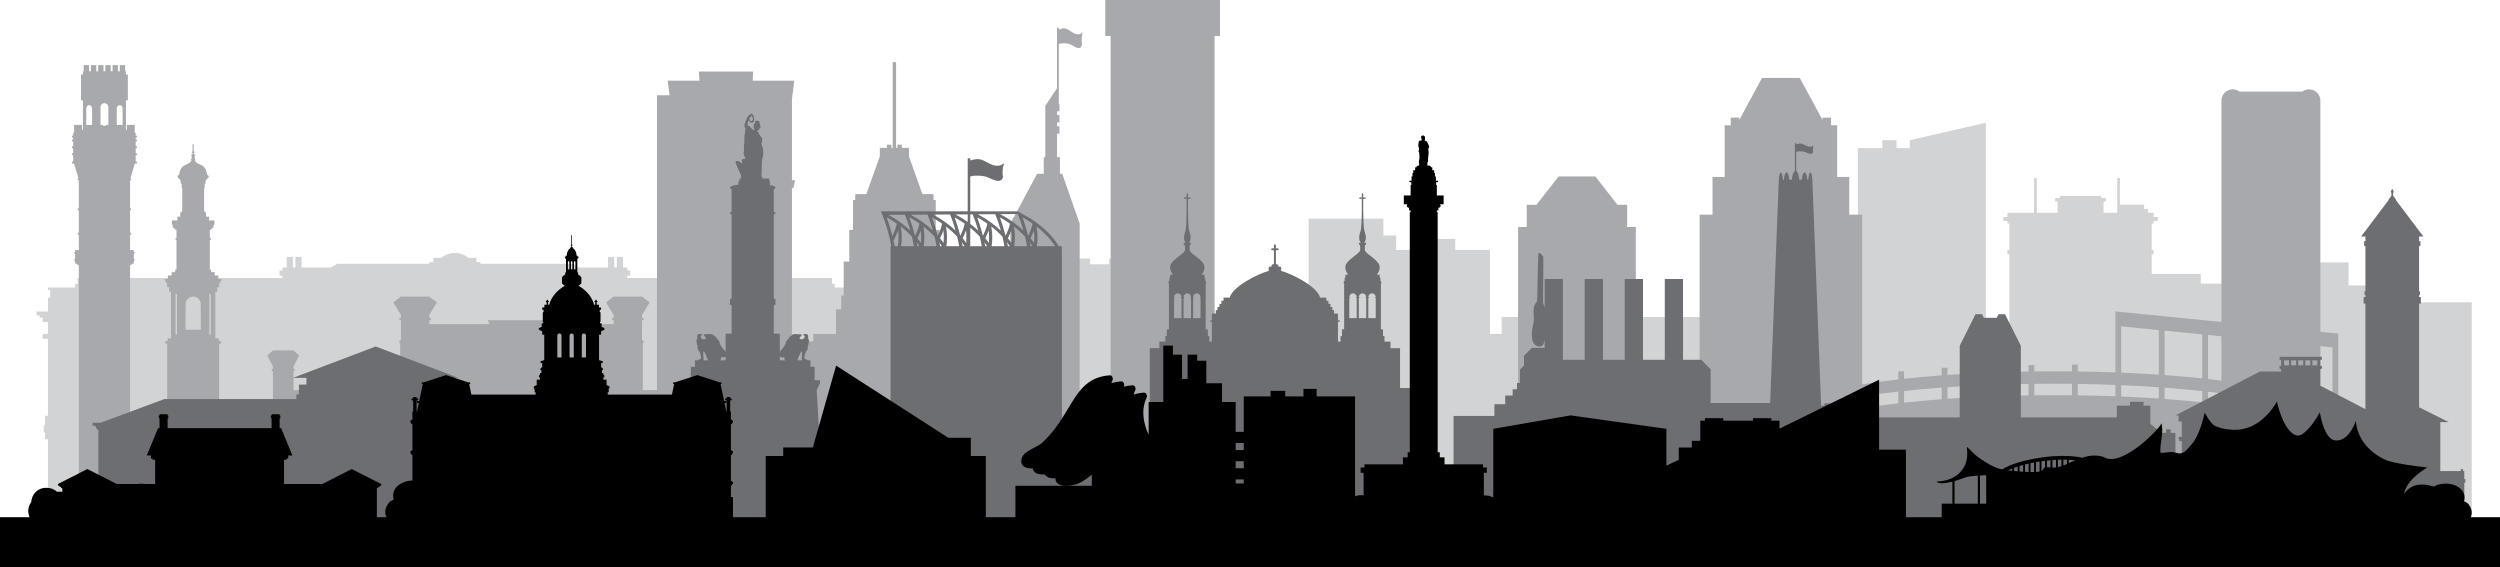 <?xml version="1.0" encoding="UTF-8"?><svg xmlns="http://www.w3.org/2000/svg" viewBox="0 0 1417.322 321.551"><defs><style>.uuid-a45518d8-74a2-4df3-99c8-2ace664ea84e{fill:#a7a9ac;}.uuid-a45518d8-74a2-4df3-99c8-2ace664ea84e,.uuid-f2a1db09-ddaf-4c43-991b-c3c4685b8f11,.uuid-c7277ed2-79fd-487a-a0c4-31bc45676bbc,.uuid-a448eb06-7737-43d1-9b29-93ab0bbc9158{stroke-width:0px;}.uuid-f2a1db09-ddaf-4c43-991b-c3c4685b8f11{fill:#6d6e71;}.uuid-c7277ed2-79fd-487a-a0c4-31bc45676bbc{fill:#000;}.uuid-a448eb06-7737-43d1-9b29-93ab0bbc9158{fill:#d1d3d4;}</style></defs><g id="uuid-800574e6-b3a1-4fc9-83a1-7aa17a1153c7"><path class="uuid-a448eb06-7737-43d1-9b29-93ab0bbc9158" d="M608.12,294.383v-147.774h9.909v3.206h10.785v-3.206h18.945v19.821h-.229l11.013,4.955v18.013l13.407,6.033v98.953h-63.831ZM1082.704,79.476v4.523h-7.5v-4.523h-8.062v4.523h-13.875v210.384h72.562V69.578l-43.125,9.898ZM1358.13,171.398v-9.545h-26.664v-13.089h-26.666v4.362h-31.744v7.636h-25.398v-5.454h-27.803v-11.106h1.119v-2.386h-1.119v-15.063h1.119v-1.492h2.311v-2.235h-2.311v-2.388h-3.178v-2.236h-2.236v-2.385h-13.721v-15.063h-1.535v19.685h-7.742v-6.412h1.344v-1.939h-2.76v-1.193h-23.264v1.193h-2.76v1.939h1.342v6.412h-11.752v-19.685h-1.535v19.685h-15.123v2.388h-2.311v2.235h2.311v1.492h1.119v15.063h-1.119v2.386h1.119v150.181h262.135v-122.985h-43.178ZM982.815,189.335v-9.618h-56.043v-5.766h-29.643v-3.067h-18.861v3.067h-10.783v5.766h-16.168v9.618h-6.609v-47.646h-19.701v-6.239h-20.359v6.239h-13.135v-8.208h-7.224v-9.525h-42.361v70.766h-2.299v45.152h-14.666v2.627h-3.283v7.553h3.283v3.529h-3.283v7.551h3.283v3.533h-3.283v7.553h3.283v3.529h-3.283v7.551h3.283v3.531h-3.283v7.553h276.234v-105.048h-15.098ZM488.543,176.605v-7.822h-1.24v-4.379h1.24v-1.406h-15.42v-2.112h-1.445v-3.284h-116.062v-1.329h1.652v-2.893h-1.652v-1.72h-2.44v-6.023h-3.51v6.023h-1.446v-6.023h-3.512v6.023h-16.558l-3.719-2.112h-52.007v-.86h-2.341v-2.502h-4.559c-1.9-1.684-4.629-2.739-7.66-2.739s-5.76,1.055-7.66,2.739h-4.56v2.502h-2.34v.86h-52.008l-3.718,2.112h-16.561v-6.023h-3.511v6.023h-1.446v-6.023h-3.51v6.023h-2.438v1.72h-1.652v2.893h1.652v1.329H44.052v3.284h-1.446v2.112h-15.419v1.406h1.239v4.379h-1.239v7.822h-6.471v2.188h1.79v1.251h1.652v2.501h3.029v6.728h-3.029v2.815h3.029v43.636h-1.652v5.318h-.689v4.064h.689v3.909h1.652v27.773h-3.1v17.595h467.556v-17.595h-3.099v-27.773h1.652v-3.909h.688v-4.064h-.688v-5.318h-1.652v-43.636h3.027v-2.815h-3.027v-6.728h3.027v-2.501h1.654v-1.251h1.789v-2.188h-6.47Z"/></g><g id="uuid-64ebb2b1-c95f-469f-826b-b984963f1b07"><path class="uuid-a45518d8-74a2-4df3-99c8-2ace664ea84e" d="M927.395,128.688v165.695h-66.75v-165.695h4.91v-12.565h5.496l12.564-16.098h20.811l12.564,16.098h5.496v12.565h4.908ZM1363.188,260.887v14.068h-1.676v19.428h-401.951v-37.518h2.678v-6.697h-1.717l2.889-8.291h.15v-120.17h7.318v-21.415h6.877v-29.276h3.447v-4.336h4.83v1.351l12.887-23.851h21.449l12.881,23.843v-1.343h4.832v4.336h3.449v29.276h6.877v21.415h7.32v96.203c6.356-1.025,13.191-1.963,20.475-2.798v-4.607h3.268v4.244c6.779-.738,13.918-1.387,21.348-1.947v-4.307h3.266v4.068c6.887-.484,14.014-.893,21.35-1.213v-3.86h3.266v3.726c6.951-.277,14.078-.474,21.35-.59v-3.638h3.266v3.59c3.877-.048,7.793-.073,11.744-.073,3.227,0,6.432.018,9.615.051v-3.848h3.264v3.887c7.268.098,14.393.28,21.35.541v-34.575l60.107,5.976V57.049c0-3.541,2.871-6.41,6.412-6.41,1.435,0,2.764.48,3.834,1.282h35.598c1.07-.802,2.397-1.282,3.836-1.282,3.537,0,6.408,2.87,6.408,6.41v131.064l10.146,1.009v45.637h15.113v8.709h3.688v13.398h17.082v4.021h1.676ZM1076.204,221.997c-7.267.815-14.107,1.732-20.475,2.735v6.714c6.356-1.024,13.191-1.963,20.475-2.797v-6.652ZM1100.819,219.735c-7.426.545-14.56,1.18-21.348,1.904v6.644c6.779-.736,13.918-1.389,21.348-1.949v-6.599ZM1125.435,218.329c-7.332.309-14.459.701-21.35,1.176v6.594c6.887-.484,14.014-.892,21.35-1.213v-6.557ZM1150.05,217.639c-7.268.105-14.395.293-21.35.558v6.553c6.951-.275,14.078-.475,21.35-.59v-6.521ZM1174.675,217.602c-3.623-.043-7.273-.06-10.955-.06-3.498,0-6.965.018-10.404.057v6.516c3.877-.047,7.793-.074,11.744-.074,3.227,0,6.432.02,9.615.051v-6.488ZM1199.288,218.217c-6.953-.268-14.08-.461-21.35-.57v6.482c7.268.098,14.393.281,21.35.539v-6.451ZM1251.788,214.875c2.596.287,5.119.592,7.607.904v-25.12l-7.607-.757v24.973ZM1223.905,219.543c-6.889-.478-14.018-.879-21.35-1.191v6.445c7.326.303,14.459.688,21.35,1.154v-6.408ZM1223.905,187.129l-21.35-2.122v26.255c7.326.301,14.459.688,21.35,1.154v-25.288ZM1248.524,221.698c-6.787-.727-13.924-1.371-21.354-1.92v6.402c7.426.537,14.557,1.164,21.354,1.877v-6.359ZM1248.524,189.578l-21.354-2.123v25.19c7.426.533,14.557,1.166,21.354,1.877v-24.944ZM1259.396,229.314v-6.331c-2.487-.319-5.01-.63-7.607-.924v6.35c2.596.288,5.119.593,7.607.905ZM1322.364,196.92l-6.881-.684v32.527c3.136,1.56,5.465,3.184,6.881,4.859v-36.701ZM76.93,77.992v1.083h.705v1.084h-.705v2.819h.705v1.084h-.705v2.818h.705v1.084h-.705v3.687h.705v1.084h-1.21l-2.52,8.456h.405v1.084h-.578v15.828h.578v1.085h-.578v12.793h.578v1.084h-.578v8.709h2.114v1.048h.379v1.084h-.379v2.818h.379v1.085h-.379v1.554h-.347l-1.767,1.105v143.916h-29.055v-143.916l-1.767-1.105h-.347v-1.554h-.379v-1.085h.379v-2.818h-.379v-1.084h.379v-1.048h2.114v-8.709h-.578v-1.084h.578v-12.793h-.578v-1.085h.578v-15.828h-.578v-1.084h.405l-2.521-8.456h-1.208v-1.084h.704v-3.687h-.704v-1.084h.704v-2.818h-.704v-1.084h.704v-2.819h-.704v-1.084h.704v-1.083h-.704v-1.085h.704v-1.626h.541v-4.463h4.445v2.657h.543v-16.588h-1.084v-14.636h1.084v-1.842h.442v-3.47h3.041v3.47h1.053v-3.47h3.041v3.47h1.053v-3.47h3.04v3.47h1.053v-3.47h3.04v3.47h1.053v-3.47h3.042v3.47h1.052v-3.47h3.041v3.47h.442v1.842h1.085v14.636h-1.085v16.588h.541v-2.657h4.445v4.463h.542v1.626h.705v1.085h-.705ZM66.195,70.817h3.308v-9.344h-.005c-.062-1.066-.775-1.909-1.649-1.909s-1.587.842-1.648,1.909h-.006v9.344ZM56.971,70.817h1.462v.532h1.54v-.532h1.463v-10.085c0-.003.001-.005.001-.007,0-.003-.001-.004-.001-.007v-.154h-.008c-.083-1.165-1.045-2.083-2.225-2.083-1.179,0-2.142.919-2.224,2.083h-.009v10.253ZM48.904,70.817h3.309v-9.191c0-.002.001-.003.001-.007,0-.002-.001-.003-.001-.006v-.141h-.004c-.062-1.066-.775-1.909-1.649-1.909-.874,0-1.587.842-1.648,1.909h-.006v9.344ZM122.092,165.462v26.345h1.871v1.518h1.301v1.518h-1.03v99.541h-29.434v-99.541h-1.03v-1.518h1.3v-1.518h1.87v-26.345h-1.029v-2.62h-1.138v-2.53h-.795v-1.193h-.542v-.975h1.788v-1.988h2.096v-1.878h1.987v-1.409h.759v-16.768h-.542v-1.228h.542v-4.627h-.686v-.505h-.596v-.686h-.85v-1.699h-.488v-2.385h3.089v-2.132h1.676v-2.457h.71v-.578h.379v-13.262h-.307v-2.481h-.531v-1.844h-.474v-.663h-.088c-.324,0-.586-.251-.611-.568-.348-.137-.594-.473-.594-.869,0-.485.37-.878.842-.926.001-.024-.005-.045,0-.07.358-1.792.692-3.556,2.188-4.785,1.492-1.228,4.423-1.554,4.853-3.625-.159-.069-.272-.229-.272-.414,0-.249.202-.452.452-.452h.309c-.239,0-.433-.194-.433-.433,0-.166.096-.305.232-.377-.24-.192-.397-.484-.397-.816,0-.465.304-.854.723-.992v-.459c-.251-.009-.452-.212-.452-.465,0-.253.201-.456.452-.467v-3.833c0-.179.145-.325.325-.325.179,0,.325.145.325.325v3.833c.251.011.452.214.452.467,0,.253-.201.456-.452.465v.459c.418.138.723.527.723.992,0,.332-.158.624-.398.816.136.072.232.211.232.377,0,.239-.193.433-.433.433h.31c.249,0,.452.203.452.452,0,.185-.113.344-.273.414.431,2.072,3.362,2.398,4.854,3.625,1.496,1.229,1.831,2.993,2.188,4.785.005.025-.002.046,0,.07.472.048.842.441.842.926,0,.396-.247.732-.594.869-.025.317-.288.568-.612.568h-.088v.663h-.474v1.844h-.531v2.481h-.308v13.262h.379v.578h.71v2.457h1.676v2.132h3.09v2.385h-.488v1.699h-.849v.686h-.597v.505h-.686v4.627h.542v1.228h-.542v16.768h.759v1.409h1.987v1.878h2.096v1.988h1.789v.975h-.542v1.193h-.795v2.53h-1.138v2.62h-1.031ZM100.347,166.655h-.804v23.092h.804v-23.092ZM113.791,172.238c-.086-2.29-1.964-4.12-4.274-4.12s-4.188,1.83-4.274,4.12l-.089,14.689h8.727l-.089-14.689ZM119.49,166.655h-.803v23.092h.803v-23.092ZM691.634,0h-65.016v20.356h3.037v274.027h58.943V20.356h3.036V0ZM537.176,175.367v-7.822h-1.373v-19.237h-3.171v-17.968h-2.114v-16.912h-1.269v-3.383h-6.301l-7.651-21.421v-4.791h-4.017v-1.832h-2.536v1.832h-.716v-48.623h-1.951v48.623h-.716v-1.832h-2.538v1.832h-4.017v4.791l-7.65,21.421h-6.301v3.383h-1.269v16.912h-2.114v17.968h-3.171v19.237h-1.374v7.822h-2.96v13.952h-12.864v4.228h-8.033v9.513h-4.094v-96.383h.788l1.013-4.513h-1.801v-45.892l1.352-10.533h-23.617l.289-5.171h-30.766l.289,5.171h-17.99l1.062,8.276h-7.137v167.123h-8.052v-26.621h.432v-1.548h-.864v-11.454h.864v-1.362h-.864v-1.609l4.321-7.059-4.321-3.343h-16.06l-4.322,3.343,4.322,7.059v1.609h-.865v1.362h.865v2.229h-34.253l1.205-2.229h-38.446l1.205,2.229h-34.252v-2.229h.864v-1.362h-.864v-1.609l4.321-7.059-4.321-3.343h-16.061l-4.321,3.343,4.321,7.059v1.609h-.864v1.362h.864v11.454h-.864v1.548h.432v26.621h-60.472v-10.803h.63v-1.188h-.63v-1.403l3.151-6.163-3.151-2.918h-11.709l-3.151,2.918,3.151,6.163v1.403h-.63v1.188h.63v23.059h-1.08v1.857h1.08v3.716h-1.08v1.856h1.08v33.679h-1.761v19.882h387.074v-71.028h.122v-47.988h-2.96ZM613.727,18.897c.126-.368-.281-.688-.427-.362-.001,0-.002.002-.004.004-.651.979-1.817.958-2.739.871-1.235-.122-2.303-.847-3.376-1.583-1.127-.775-2.198-1.569-3.492-1.741-1.144-.154-2.318.28-3.431.656v-1.093h-1.024v34.425l-6.623,9.915v29.117h-.872v9.424h-3.76l-15.153,28.205v167.648h39.274V126.736l-9.889-28.205h-1.291v-9.424h-1.636v-13.366h1.355v-4.163h-1.355v-2.175h1.355v-4.164h-1.355v-2.176h1.355v-4.163h-.381V24.976c1.502-.619,3.295-.44,4.84-.28,1.456.154,2.734,1.013,4.044,1.754,1.495.844,3.752,1.607,4.269-1.102.003-.014.003-.03.006-.044.074-.093.111-.236.054-.389-.318-.835-.205-1.771-.194-2.664.017-1.155.083-2.281.45-3.355Z"/></g><g id="uuid-ef85d7a5-6414-43e9-b463-1e273d1ef9c8"><polygon class="uuid-f2a1db09-ddaf-4c43-991b-c3c4685b8f11" points="259.862 214.231 212.968 196.435 166.075 214.231 173.729 214.231 173.729 218.034 169.47 218.034 169.47 223.661 168.004 223.661 168.004 226.247 93.181 226.247 57.015 239.668 52.459 239.668 52.459 241.379 53.869 241.379 55.196 243.661 55.767 243.661 55.767 294.383 168.004 294.383 187.629 294.383 257.933 294.383 257.933 223.661 256.467 223.661 256.467 218.034 252.208 218.034 252.208 214.231 259.862 214.231"/><path class="uuid-f2a1db09-ddaf-4c43-991b-c3c4685b8f11" d="M809.224,219.954h-15.496v-22.533h-5.418v-3.776h-3.4v-3.105h-.838v-3.843h-1.211v-25.818h.201v-1.528h-.467v-1.872h-.408v-1.724h-1.576c1.367-1.886,2.283-4.454.863-6.458-.441-.624-.971-1.194-1.535-1.733-.182-.2-.371-.394-.572-.568-.176-.155-.369-.304-.57-.449-.406-.342-.818-.677-1.215-1.006-1.355-1.116-3.049-2.001-3.83-3.652v-2.261s.172-.382.172-.672c0-.051-.006-.1-.018-.147h.018c.344,0,.623-.279.623-.625,0-.343-.279-.624-.623-.624h-.705c.514-.29,1.135-1.032,1.113-3.088-.018-1.64-.83-3.143-1.051-4.769-.547-4.039-.445-17.008-.445-17.008h1.111c.246,0,.445-.176.445-.395,0-.217-.199-.394-.445-.394h-1.111v-2.021c0-.19-.176-.343-.391-.343s-.391.154-.391.343v2.021h-1.109c-.246,0-.445.177-.445.394,0,.219.199.395.445.395h1.109s.104,12.97-.445,17.008c-.219,1.627-1.031,3.129-1.049,4.769-.023,2.057.598,2.799,1.109,3.088h-.703c-.344,0-.623.28-.623.624,0,.346.279.625.623.625h.016c-.01.048-.016.097-.016.147,0,.29.174.672.174.672v2.259c-.781,1.651-2.477,2.538-3.83,3.654-1.371,1.128-2.863,2.299-3.894,3.756-1.42,2.004-.504,4.572.863,6.458h-1.576v1.724h-.406v1.872h-.471v1.528h.205v25.818h-1.213v3.843h-.838v3.105h-1.463v-11.202h.987v-.788h-.987v-3.877h-2.199v-1.971h-.986v-1.773h-1.084v-1.774h-1.115v-1.773h-1.217v-1.773h-3.512c-1.465-5.954-15.068-13.248-22.473-15.241h.398v-1.675c0-.346-.281-.625-.625-.625h-.984c.041-.107.062-.223.062-.345,0-.536-.432-.97-.967-.97h-.174c-.045-.182-.154-.338-.303-.445v-7.568h1.053c.289,0,.525-.236.525-.526,0-.289-.236-.526-.525-.526h-1.053v-1.675c0-.308-.248-.557-.559-.557-.307,0-.557.249-.557.557v1.675h-1.053c-.289,0-.525.236-.525.526,0,.29.236.526.525.526h1.053v7.568c-.15.107-.258.264-.305.445h-.172c-.535,0-.971.434-.971.97,0,.122.027.237.068.345h-.987c-.344,0-.625.279-.625.625v1.675h.399c-7.404,1.993-21.007,9.287-22.473,15.241h-3.512v1.773h-1.217v1.773h-1.115v1.774h-1.085v1.773h-.986v1.971h-2.198v3.877h-.986v.788h.986v11.202h-1.463v-3.105h-.838v-3.843h-1.213v-25.818h.201v-1.528h-.466v-1.872h-.406v-1.724h-1.578c1.368-1.886,2.283-4.454.863-6.458-.442-.624-.971-1.194-1.535-1.733-.182-.2-.371-.394-.572-.568-.177-.155-.369-.304-.571-.449-.404-.342-.815-.677-1.215-1.006-1.354-1.116-3.047-2.001-3.83-3.652v-2.261s.172-.382.172-.672c0-.051-.005-.1-.016-.147h.016c.345,0,.624-.279.624-.625,0-.343-.279-.624-.624-.624h-.703c.511-.29,1.133-1.032,1.11-3.088-.017-1.64-.829-3.143-1.05-4.769-.547-4.039-.446-17.008-.446-17.008h1.111c.245,0,.445-.176.445-.395,0-.217-.2-.394-.445-.394h-1.111v-2.021c0-.19-.173-.343-.39-.343-.214,0-.389.154-.389.343v2.021h-1.113c-.245,0-.446.177-.446.394,0,.219.201.395.446.395h1.113s.101,12.97-.448,17.008c-.221,1.627-1.032,3.129-1.049,4.769-.024,2.057.599,2.799,1.11,3.088h-.702c-.345,0-.625.28-.625.624,0,.346.28.625.625.625h.014c-.01.048-.014.097-.014.147,0,.29.171.672.171.672v2.259c-.781,1.651-2.474,2.538-3.829,3.654-1.368,1.128-2.862,2.299-3.894,3.756-1.42,2.004-.504,4.572.863,6.458h-1.576v1.724h-.409v1.872h-.467v1.528h.201v25.818h-1.212v3.843h-.838v3.105h-3.398v3.776h-5.42v96.963h160.413v-68.387h1.051v-3.545h-4.072v-2.498ZM669.824,168.976v11.397h-4.204v-11.397h.279v-.551h-.279c0-1.161.939-2.102,2.102-2.102,1.159,0,2.102.941,2.102,2.102h-.279v.551h.279ZM675.219,180.374h-4.206v-11.397h.28v-.551h-.28c0-1.161.942-2.102,2.103-2.102s2.102.941,2.102,2.102h-.278v.551h.279v11.397ZM680.615,168.976v11.397h-4.206v-11.397h.279v-.551h-.279c0-1.161.94-2.102,2.103-2.102,1.16,0,2.103.941,2.103,2.102h-.279v.551h.279ZM769.151,168.976v11.397h-4.205v-11.397h.281v-.551h-.281c0-1.161.941-2.102,2.103-2.102,1.16,0,2.102.941,2.102,2.102h-.279v.551h.279ZM774.546,168.976v11.397h-4.203v-11.397h.279v-.551h-.279c0-1.161.94-2.102,2.102-2.102,1.16,0,2.102.941,2.102,2.102h-.279v.551h.279ZM779.94,168.976v11.397h-4.203v-11.397h.281v-.551h-.281c0-1.161.941-2.102,2.103-2.102,1.158,0,2.1.941,2.1,2.102h-.277v.551h.277Z"/><path class="uuid-f2a1db09-ddaf-4c43-991b-c3c4685b8f11" d="M1230.642,243.413h-2.643v1.973h-2.519l-6.404-5.109v-10.303h-3.83v-2.184h-7.697v2.184h-7.467v6.662h-54.416v-40.633l-8.969-17.89h-3.674l-1.031,2.058h-7.299l-1.033-2.058h-3.676l-8.963,17.89v40.633h-62.584v-6.662h-7.584v-1.305h-6.508v1.305h-1.902l-4.944-127.492c-.049-2.633-.553-4.702-1.168-4.702-.568,0-1.041,1.757-1.148,4.092h-.611c-.072-2.33-.715-4.155-1.5-4.155-.781,0-1.426,1.825-1.498,4.155h-1.535c-.094-2.492-.807-4.49-1.721-4.909v-10.933c1.096-.321,2.402-.229,3.531-.144,1.062.078,1.996.525,2.955.91,1.09.439,2.734.833,3.113-.572.002-.009.002-.016.004-.024.053-.049.08-.122.039-.202-.232-.433-.15-.918-.141-1.382.014-.6.06-1.185.328-1.742.09-.191-.207-.357-.312-.188,0,.001-.002.001-.002.002-.475.51-1.328.499-1.998.452-.904-.061-1.682-.44-2.465-.822-.824-.401-1.605-.812-2.549-.902-.836-.08-1.691.145-2.504.34v-.566h-.748v15.795c-.896.456-1.59,2.433-1.684,4.889h-1.533c-.072-2.33-.717-4.155-1.5-4.155s-1.428,1.825-1.498,4.155h-.602c-.092-2.33-.553-4.087-1.119-4.092-.568-.004-1.055,1.754-1.182,4.092h-.004l-4.906,126.579h-33.749v-18.914l.098-.094-5.476-5.476h-10.254v-45.809h-10.352v45.809h-12.35v-45.809h-10.354v45.809h-12.352v-45.809h-10.354v45.809h-12.35v-45.809h-10.355v16.277c-.351-1.427-.81-2.776-.731-1.7-.357-1.086.172-26.276-.025-26.894.053-.575-2.678-3.973-2.844-1.509-.451,6.692-.309,28.159-.912,26.821-3.217,3.319-.83,8.424-1.922,12.538-1.092,4.114-1.088,8.607.014,10.571.861,1.541,2.412,2.398,4.141,2.088,1.92-.344,2.119-2.765,2.279-4.31v5.157h-7.248l-4.455,4.455v5.542l-2.248,2.248v7.697h-1.713v3.545h-2.453v3.541h-4.223v4.906h-6.131v6.676h-23.156v58.576h409.215v-48.998h-2.643v-1.973Z"/><path class="uuid-f2a1db09-ddaf-4c43-991b-c3c4685b8f11" d="M1397.079,271.606v-4.535h-.705v-1.109h-1.31v1.109h-11.59v-27.758h4.807l-16.83-8.414v-58.763h1.01v-3.729h-1.01v-1.21h.504v-2.016h-.504v-25.699h.758v-2.721h-.758v-2.669h2.455l-15.781-20.911h.268l-1.676-2.221v-1.77c.231-.047.402-.25.402-.494,0-.244-.172-.447-.402-.494v-.489c0-.264-.215-.479-.478-.479-.266,0-.48.214-.48.479v.489c-.229.047-.402.25-.402.494,0,.244.174.447.402.494v1.77l-1.674,2.221h.266l-15.781,20.911h2.457v2.669h-.76v2.721h.76v25.699h-.504v2.016h.504v1.21h-1.012v3.729h1.012v59.831l-25.602-13.311v-9.533h.906v-1.713h-.906v-3.426h.906v-1.713h-23.984v1.713h.906v3.426h-.906v1.713h.906v1.51h-12.088l-47.879,24.896h1.816v3.42h1.812v8.721h-1.812v1.361h.383v1.057h1.43v44.295h160.166v-20.66h.606v-2.117h-.606ZM1297.735,207.108h-2.822v-2.822h2.822v2.822ZM1301.741,207.108h-2.822v-2.822h2.822v2.822ZM1305.747,207.108h-2.822v-2.822h2.822v2.822ZM1309.753,207.108h-2.822v-2.822h2.822v2.822ZM1313.759,207.108h-2.822v-2.822h2.822v2.822Z"/><path class="uuid-f2a1db09-ddaf-4c43-991b-c3c4685b8f11" d="M602.005,142.859l.017-.007-.017-.035v-3.238h-1.73c-3.531-5.878-8.538-10.371-12.857-13.499-3.276-2.366-6.157-3.945-7.729-4.746l-2.741-1.527h-26.886v-19.75c2.119-.685,4.648-.487,6.83-.308,2.052.167,3.858,1.12,5.706,1.938,2.108.933,5.29,1.774,6.019-1.22.004-.016.005-.031.009-.048.103-.104.155-.262.076-.43-.447-.923-.291-1.957-.273-2.946.025-1.277.118-2.524.633-3.709.179-.408-.395-.763-.601-.401-.002.002-.004.002-.005.004-.917,1.083-2.563,1.062-3.863.963-1.743-.133-3.249-.937-4.763-1.752-1.591-.855-3.102-1.732-4.926-1.923-1.614-.169-3.273.311-4.842.725v-1.208h-1.443v30.063h-49.241l.832,1.968s.019.047.062.148c.411.993,2.767,6.913,4.39,14.454l-.006.012.058.228c.204.965.396,1.954.57,2.962h-.388v106.528h-40.45l-1.447-24.964h.031l1.866-3.92v-1.68h-3.08v-7.592h-2.334v-3.671h-1.375c-.156-.156-.337-.257-.574-.349-.297-.115-.579-.152-.817-.219-.079-.11-.47-.328-.527-.354-.08-.133-.134-.314-.155-.569-.06-.758.261-1.444.467-2.153.063-.219.058-.408.07-.59.086-.156.174-.313.263-.473.066-.119.128-.241.185-.36.158-.16.304-.314.441-.509.351-.501.531-1.314.564-1.913.018-.341.002-.675-.037-1.013.01-.011.018-.018.031-.032.063-.081.126-.163.19-.247.333-.436-.001-.976.347-1.386.288-.342-.091-.833.033-1.223.038-.118.001-.282-.095-.364-.097-.082-.169-.168-.224-.26-.025-.3-.07-.597-.138-.888.049-.549.195-1.116-.254-1.524-.135-.123-.073-.272-.229-.336-.524-.22-1.256-.32-1.82-.111-.394.145-.752.363.105.635-.013.117-.417.44-.299.479.357.116.528-.197.591-.047.165.397-.308,1.129-.5,1.422-.006.009-.012.017-.018.026-.073.029-.147.07-.222.126-.599.449-1.353.408-2.007.073-.092-.047-.165-.1-.22-.157.031-.208.142-.456.196-.629.013-.043.017-.083.017-.12.037-.051.066-.106.092-.166.192-.237,1.07-.798.959-1.204-.126-.457-1.291-.278-1.702-.338-.86-.125-1.708-.096-2.573-.068-.33.01-.621.099-.919.231-.441.192-.473.709-.998.907-.749.281-.941.681-1.309,1.366-.223.418-.73.763-1.037,1.122-.309.361-.739,1.038-.459,1.428-.232.414-.408.853-.617,1.281-.357.733-.984,1.362-1.489,1.996-.457.574-.94,1.166-1.326,1.805v-10.414h-3.423v-15.93c.63-.261.98-.547.98-.847v-2.427c0-.3-.35-.587-.98-.847v-47.401c.63-.261.98-.547.98-.848,0-.3-.35-.586-.98-.847v-12.772c.63-.262.98-.547.98-.848,0-.562-1.218-1.073-3.223-1.463v-2.242h-.311v-1.478h-3.824c-.004-.032-.009-.065-.018-.096.03-.069.042-.152.047-.246.003-.056-.035-.085-.078-.088-.006-.014-.015-.027-.031-.039-.592-.431-.489-1.309-.475-1.945.019-.83.075-1.651.067-2.482-.008-.785-.01-1.567.026-2.351.018-.374.104-1.388.112-1.879.026-.369.037-.738.053-1.107.033-.276.079-.552.146-.823.129-.527.323-1.032.426-1.566.207-1.086.198-2.236.083-3.331-.116-1.109-.415-2.212-.815-3.252-.095-.249-.215-.461-.242-.732.159-.252.3-.519.379-.779.117-.385.116-.776.071-1.167.009-.015.019-.028.031-.042.034-.036.076-.098.075-.15-.012-.68-.397-1.18-.791-1.703-.212-.281-.392-.581-.601-.862-.26-.347-.551-.618-.595-1.074-.053-.549-.323-.657-.821-.696-.032-.125-.082-.24-.126-.364-.099-.289.311-.309.453-.343.212-.052.327-.248.426-.426.109-.12.205-.257.288-.403.109-.142.208-.288.24-.436.032-.155.09-.302.27-.335.043-.007.11-.015.142-.05.122-.144.095-.363.099-.542.007-.348-.004-.465-.122-.787-.127-.348-.08-.76-.429-.866.183-.374.182-.926-.017-1.275-.056-.099-.185-.119-.286-.133-.194-.026-.364-.04-.468-.251-.047-.096-.093-.157-.175-.222-.386-.307-.517.33-.83.226-.269-.089-.504-.215-.653.032-.013.011-.024.025-.03.046-.002.008-.003.015-.004.021-.003.008-.008.016-.012.025-.006.018-.006.033-.003.047-.074.375-.008.715.097,1.075-.1,0-.201.013-.267.07-.064.056-.141.333-.205.338-.365.031-.568.105-.467.545.092.4.158.679.011,1.094-.081.225-.095.45-.043.681.031.138.163.243.29.284.605.191.06.744-.188.98-.262-.014-.442-.341-.607-.508-.258-.263-.566-.476-.838-.722-.027-.024-.051-.051-.077-.075-.189-.244-.382-.472-.618-.663-.237-.243-.909-.932-1.151-.474-.006.011-.008.021-.01.032-.002.002-.004.002-.007.002-.481-.186.098-2.66.152-3.043.017-.015.034-.032.049-.048.205-.03.769.467.811.58.125.336.241.383.588.503.378.13.779.244,1.158.058.306-.151.5-.543.604-.848.136-.398.171-.969.144-1.388-.013-.205-.09-.411-.145-.607-.083-.292-.061-.587-.162-.876-.122-.35-.434-.822-.743-1.041-.121-.086-.296-.218-.458-.218-.043,0-.081.007-.117.015-.31-.041-.576.112-.774.346-.104.123-.202.254-.299.388-.047.026-.094.053-.14.081-.279.173-.488.434-.674.698-.498.707-.795,1.599-1.163,2.377-.346.732-.585,1.51-.778,2.292-.067.273-.158.657-.072.93.088.282.284.49.437.737.009.015.021.024.035.032.038.069.068.141.09.212.029.166.048.329.06.49-.013.324-.106.655-.165.985-.083.459-.142.921-.147,1.388-.004.006-.008.01-.011.018-.206.57-.242,1.159-.259,1.76-.019.655-.076,1.309-.071,1.965.005.669.023,1.334-.021,2.002-.044.664-.167,1.319-.219,1.982-.052.656.124,1.273.043,1.928-.042.341-.014.684-.096,1.019-.066.274-.155.515-.13.8.02.234.161.474.247.689.102.251.063.52.113.778.075.381.293.619.595.834,0,.342-.096.876-.521.874-.358-.002-.587-.02-.918.139-.56.269-.564.93-.434,1.454.063.257.295,1.333-.248.85-.238-.213-.432-.462-.696-.65-.596-.424-1.346-.699-2.086-.672-.485.017-.619.484-.581.89.032.337.2.655.324.965.192.481.38.963.575,1.442.346.857.742,1.692,1.132,2.529.218.469.465.923.705,1.382.105.2.198.443.361.609-.021.033-.038.07-.053.108-.207.362-.102.692.039,1.112.109.322-.013.603-.029.919,0,.004.001.01.001.015h-.826v1.478h-.623v1.976c-2.947.407-4.834,1.029-4.834,1.729,0,.3.349.585.979.848v12.772c-.63.262-.979.547-.979.847,0,.301.349.586.979.848v47.401c-.63.261-.979.547-.979.847v2.427c0,.299.349.586.979.847v15.93h-3.423v10.414c-.386-.639-.868-1.231-1.326-1.805-.505-.634-1.131-1.263-1.489-1.996-.209-.429-.385-.868-.618-1.281.281-.39-.149-1.067-.459-1.428-.307-.359-.814-.704-1.038-1.122-.367-.685-.559-1.085-1.308-1.366-.525-.198-.557-.714-.998-.907-.299-.132-.589-.22-.919-.231-.866-.028-1.714-.057-2.574.068-.411.06-1.576-.118-1.702.338-.111.406.767.967.959,1.204.025.059.056.114.093.166,0,.038.003.077.017.12.054.173.166.421.196.629-.056.057-.128.11-.22.157-.655.335-1.409.376-2.007-.073-.075-.056-.149-.097-.222-.126-.006-.009-.012-.017-.018-.026-.192-.293-.665-1.025-.5-1.422.063-.149.234.164.591.047.118-.039-.287-.362-.299-.479.856-.273.498-.49.104-.635-.563-.209-1.296-.109-1.821.111-.155.065-.092.214-.228.336-.448.408-.303.975-.253,1.524-.068.291-.113.588-.138.888-.055.092-.127.178-.224.26-.096.082-.133.246-.095.364.123.39-.255.881.033,1.223.348.41.014.95.346,1.386.063.084.126.166.19.247.013.014.021.021.031.032-.039.338-.056.672-.037,1.013.032.599.212,1.412.563,1.913.138.195.283.349.441.509.057.12.118.241.185.36.089.16.177.317.262.473.012.183.007.372.07.59.206.709.527,1.395.466,2.153-.02.256-.075.436-.155.569-.058.026-.448.244-.527.354-.238.067-.52.104-.817.219-.236.091-.418.192-.574.349h-1.375v3.671h-2.334v7.592h-3.08v1.68l1.867,3.92h.031l-3.279,56.565h-10.224v7.838h-3.111v8.838h247.182v-48.276h-19.006v-103.248ZM425.07,66.748c.15-.051.278-.109.375-.206.171-.024.381-.035.471-.189.106-.181-.055-.317-.187-.418-.015-.032-.027-.062-.036-.091-.017-.058-.026-.118-.018-.18.022-.081.101-.119.239-.114.274-.027.462.161.566.419.078.195-.113.387-.04.566.042.101.048.114.123.194.301.314.339.566.248.98-.082.378-.35.742-.716.883-.493.19-1.064-.246-1.089-.749-.004-.095-.02-.247-.101-.319-.03-.029-.061-.055-.093-.08-.004-.198-.008-.396-.012-.596.088-.038.178-.071.269-.1ZM398.92,204.281c-.001-1.604-.443-4.994-.064-5.04.842-.104,1.701,3.524,2.556,5.04h-2.493ZM411.351,204.281h-3.358c.069-.024.14-.045.204-.073.812-.361.578-.959.355-1.568.831.024,2.058.008,2.799-.393v2.034ZM442.09,204.281v-2.034c.742.401,1.968.416,2.799.393-.222.61-.457,1.208.355,1.568.064.028.135.049.204.073h-3.358ZM454.522,204.281h-2.493c.855-1.516,1.713-5.144,2.556-5.04.379.046-.062,3.437-.064,5.04ZM502.701,123.242c1.403.751,3.413,1.913,5.674,3.482-.011.334-.114,1.079-.567,2.447-.365,1.098-.956,2.602-1.89,4.617-1.111-4.576-2.403-8.352-3.217-10.546ZM509.059,139.579h-1.765l-.743-3.011c1.26-2.531,2.086-4.453,2.627-5.911.139,1.145.237,2.489.237,3.997,0,1.498-.104,3.155-.356,4.925ZM503.605,121.802l9.422-.058.012.031s.019.047.061.148c.301.728,1.647,4.106,2.983,8.82-1.897-1.794-3.831-3.35-5.645-4.663-2.724-1.969-5.18-3.393-6.833-4.278ZM510.879,139.579c.239-1.766.34-3.423.34-4.925,0-2.6-.278-4.748-.555-6.25,2.09,1.607,4.271,3.524,6.314,5.743.174.726.349,1.468.51,2.229l-.003.012.056.228c.204.963.389,1.955.561,2.962h-7.224ZM518.636,133.356c-1.085-4.378-2.319-7.988-3.105-10.114,1.401.751,3.412,1.913,5.672,3.482-.012.334-.113,1.079-.567,2.447-.352,1.06-.916,2.501-1.795,4.408-.067-.077-.137-.148-.205-.223ZM520.122,139.579l-.573-2.333c.564.749,1.094,1.532,1.603,2.333h-1.029ZM522.106,137.736c-.635-.926-1.301-1.817-1.995-2.668.858-1.807,1.468-3.257,1.899-4.411.136,1.145.234,2.489.234,3.997,0,.966-.04,1.997-.138,3.082ZM516.289,121.724l9.534-.058.046.109s.021.047.061.148c.304.728,1.646,4.106,2.982,8.82-1.895-1.794-3.832-3.35-5.644-4.663-2.808-2.029-5.324-3.478-6.979-4.356ZM523.706,139.579c.238-1.764.342-3.425.346-4.925-.004-2.6-.279-4.748-.558-6.25,2.089,1.607,4.273,3.524,6.312,5.743.178.726.35,1.468.514,2.229l-.004.012.055.228c.205.963.392,1.955.56,2.962h-7.225ZM531.467,133.354c-1.086-4.375-2.319-7.986-3.106-10.112,1.4.751,3.412,1.913,5.676,3.482-.012.334-.117,1.079-.57,2.447-.351,1.06-.917,2.501-1.796,4.408-.067-.077-.137-.148-.204-.226ZM532.951,139.579l-.573-2.333c.564.749,1.094,1.532,1.604,2.333h-1.031ZM534.937,137.736c-.635-.927-1.302-1.817-1.994-2.668.856-1.807,1.468-3.257,1.897-4.411.135,1.145.232,2.489.232,3.997,0,.966-.04,1.997-.135,3.082ZM528.971,121.646l9.649-.059.079.188s.021.047.062.148c.303.728,1.648,4.106,2.982,8.82-1.895-1.794-3.83-3.35-5.644-4.663-2.896-2.09-5.479-3.566-7.127-4.434ZM536.534,139.579c.239-1.764.347-3.425.347-4.925-.002-2.6-.278-4.748-.557-6.25,2.092,1.607,4.272,3.525,6.313,5.744.177.725.349,1.467.514,2.229l-.006.012.057.228c.203.963.39,1.955.561,2.962h-7.231ZM544.295,133.354c-1.083-4.375-2.317-7.988-3.105-10.112,1.402.751,3.413,1.913,5.675,3.482-.011.334-.113,1.079-.569,2.447-.35,1.06-.915,2.501-1.794,4.408-.067-.077-.137-.15-.207-.226ZM545.783,139.579l-.574-2.334c.563.748,1.094,1.533,1.605,2.334h-1.031ZM547.766,137.736c-.636-.927-1.302-1.817-1.995-2.668.857-1.807,1.469-3.257,1.897-4.411.134,1.145.234,2.489.234,3.997,0,.966-.041,1.997-.136,3.082ZM548.618,125.863c-2.856-2.036-5.385-3.47-6.966-4.295l6.966-.042v4.337ZM550.062,121.517l1.355-.01.113.268s.019.047.061.148c.301.728,1.646,4.106,2.982,8.82-1.508-1.426-3.036-2.695-4.512-3.817v-5.409ZM549.363,139.579c.005-.031.006-.06.011-.089h.687v-10.36c1.808,1.452,3.657,3.117,5.407,5.018.174.726.349,1.468.51,2.229l-.003.012.056.228c.203.963.39,1.955.561,2.962h-7.23ZM557.126,133.354c-1.085-4.375-2.32-7.988-3.107-10.112,1.403.751,3.413,1.913,5.675,3.482-.011.334-.113,1.079-.566,2.447-.353,1.06-.918,2.501-1.796,4.408-.07-.077-.139-.15-.206-.226ZM558.611,139.579l-.571-2.333c.564.749,1.09,1.532,1.603,2.333h-1.032ZM560.596,137.736c-.635-.927-1.302-1.817-1.995-2.668.858-1.807,1.469-3.257,1.898-4.411.137,1.145.235,2.489.235,3.997,0,.966-.042,1.997-.138,3.082ZM554.335,121.489l9.879-.059.145.345s.019.047.061.148c.3.728,1.646,4.106,2.982,8.82-1.898-1.794-3.832-3.35-5.645-4.663-3.071-2.217-5.799-3.748-7.423-4.591ZM562.193,139.579c.242-1.764.345-3.425.345-4.925,0-2.6-.275-4.748-.554-6.25,2.09,1.607,4.271,3.524,6.312,5.743.175.726.35,1.468.512,2.229l-.004.012.056.228c.203.963.39,1.955.562,2.962h-7.229ZM569.956,133.356c-1.085-4.378-2.32-7.988-3.104-10.114,1.402.751,3.413,1.913,5.674,3.482-.013.334-.115,1.079-.568,2.447-.353,1.06-.917,2.501-1.796,4.408-.067-.077-.138-.148-.206-.223ZM571.441,139.579l-.573-2.333c.564.749,1.091,1.532,1.603,2.333h-1.03ZM573.425,137.736c-.635-.926-1.3-1.817-1.994-2.668.856-1.807,1.468-3.257,1.897-4.411.136,1.145.233,2.489.233,3.997,0,.966-.04,1.997-.137,3.082ZM567.01,121.413l10-.061.178.423s.021.047.061.148c.301.728,1.646,4.106,2.982,8.82-1.897-1.794-3.832-3.35-5.646-4.663-3.17-2.291-5.972-3.846-7.576-4.667ZM575.023,139.579c.241-1.764.347-3.425.348-4.925-.002-2.6-.277-4.748-.557-6.25,2.091,1.607,4.271,3.524,6.312,5.743.178.726.35,1.468.516,2.229l-.006.012.056.228c.205.963.39,1.955.559,2.962h-7.228ZM582.785,133.354c-1.085-4.375-2.317-7.986-3.104-10.112,1.402.751,3.414,1.913,5.676,3.482-.012.334-.117,1.079-.57,2.447-.352,1.06-.916,2.501-1.796,4.408-.068-.077-.136-.148-.206-.226ZM584.27,139.579l-.573-2.333c.564.749,1.095,1.532,1.604,2.333h-1.031ZM586.257,137.736c-.637-.927-1.303-1.817-1.996-2.668.856-1.807,1.469-3.257,1.897-4.411.135,1.145.233,2.489.233,3.997,0,.966-.04,1.997-.134,3.082ZM587.852,139.579c.24-1.764.347-3.425.347-4.925-.001-2.6-.279-4.748-.558-6.25,3.645,2.796,7.555,6.538,10.515,11.175h-10.305Z"/></g><g id="uuid-997813f5-d070-45d3-95af-a182e1734d08"><path class="uuid-c7277ed2-79fd-487a-a0c4-31bc45676bbc" d="M1400.624,293.206c1.309-2.281.595-5.005-1.069-7.252-.58-.792-1.543-1.365-2.652-1.75.971-3.416-.199-6.569-4.381-8.736-3.344-1.73-8.441-1.653-11.871-.106-.334.144-.652.306-.955.476-3.76-1.177-8.236-1.784-11.795-.119-2.498,1.162-3.983,2.69-4.922,4.411.901-8.234,13.139-15.101,13.139-15.101,0,0-18.627-1.871-24.242-4.559-8.896-4.26-15.537-11.916-16.289-21.916-1.016,3.266-5,12.055-11.94,11.102-6.186-.848-8.443-15.855-8.443-15.855,0,0-3.283,5.766-5.918,8.604-2.225,2.397-5.246,6.006-8.807,3.875-6.662-3.988-9.643-18.645-9.643-18.645,0,0-7.758,15.217-22.406,16.002-3.975.213-8.83-.502-12.371-2.019-2.978-1.276-6.068-7.676-6.16-7.691-.451,1.703-2.594,12.641-7.633,18.242-2.666,2.965-4.506,5.861-8.361,4.588-3.344-1.103-5.742.102-9.094-.057-.504-5.291,2.094-11.576.519-16.734-.312,2.461-21.92,24.934-32.215,19.41-2.016-1.082-4.332-1.152-6.727-1.062-2.15.082-4,.565-5.82,1.191-.771-.182-1.596-.342-2.473-.478-2.432-.377-5.258-.57-8.361-.57-3.611,0-7.602.264-11.773.818-7.371.984-13.951,2.693-18.76,4.713-1.592.672-2.984,1.375-4.162,2.111-.617-.119-1.131-.236-1.508-.35-3.957-1.19-7.402-3.373-10.764-5.623-2.783-1.865-5.059-4.211-7.604-6.76-.221,2.566,1.65,8.219-3.955,14.447-3.164,3.516-8.582,5.125-13.361,5.172,1.219,1.568,5.264,1.029,9.02.074v12.484h-6.055v7.664h-20.275v-38.281h-15.225v-39.66l-56.484,27.779v-4.545h-4.607v-1.402h-10.416v1.402h-16.826v-1.402h-10.414v1.402h-2.606v11.416h-4.807v3.807h-7.412v6.982l-7.01,3.281v-20.879l-54.283-7.613-43.865,7.613v38.904c-.379-.18-.779-.344-1.207-.499-.943-.408-1.94-.603-2.986-.586-.184-.024-.338-.037-.469-.049-.228-.104-.457-.196-.685-.275v-12.56h1.676v-3.033h-2.156v-1.758h-21.814v-3.99h-2.689v-2.873h-1.197V120.283h-.473v-.945h.879v-1.554h.135c.635,0,1.148-.515,1.148-1.149,0-.316-.127-.603-.334-.81h2.023v-5.002h-3.852v-5.941h-.389v-1.621h1.082v-.777h-1.232v-2.466h-.523v-1.946h-.432v-1.577h-1.072v-1.611h-.609c-.135-.58-.654-1.013-1.277-1.013h-.904v-1.304c.004-.008.01-.015.014-.022.076-.156-.045-.518.113-.61.172-.102.236-.224.281-.415.057-.238-.014-.519-.024-.761-.018-.405-.006-.815.012-1.221.035-.858.272-1.69.297-2.556.002-.092,0-.185.002-.278,0-.039.002-.078,0-.117.002-.69-.047-1.393-.182-2.064-.002-.017-.006-.035-.008-.053.047-.216.141-.429.207-.638.068-.034.158-.093.195-.162.115-.211.119-.375.08-.611-.092-.545-.416-1.082-.642-1.579-.248-.544-.404-1.149-.936-1.492-.24-.156-.981-.049-.906-.54.051-.345.229-.517.184-.889-.072-.587.035-1.052-.447-1.49-.172-.158-.469-.248-.76-.253-.443-.065-.824.217-.973.633-.1.275-.086.631.037.922.002.007.002.014.002.022.031.247.191.488.262.724.221.721-1.158.533-1.49.814-.307.257-.301.613-.295.987.01.653-.315,1.472-.113,2.108.115.362.342.63.367,1.03.023.397-.141.804-.188,1.195-.031.269-.088.647-.016.913.041.143.229.101.272.227.131.367.029.922.057,1.312.031.418.09.834.129,1.25.08.867-.262,1.68-.381,2.523-.053.383-.06.84.168,1.17v1.225h-.369c-.621,0-1.141.433-1.275,1.013h-.611v1.611h-1.072v1.577h-.43v1.946h-.523v2.466h-1.232v.777h1.08v1.621h-.389v5.941h-3.85v5.002h2.023c-.207.208-.336.494-.336.81,0,.634.514,1.149,1.149,1.149h.137v1.554h.877v.945h-.473v136.104h-1.195v2.873h-2.689v3.99h-21.816v1.758h-2.154v3.033h1.676v12.783c-.447-.069-.916-.108-1.41-.108-1.305,0-2.443.257-3.426.695v-56.664h-21.801v-4.305h-7.459v4.305h-10.328v-3.16h-8.318v3.16h-15.204v20.08h-4.591v-16.926h-7.746v-10.615h-8.893v-12.765h-5.163v-3.442h-5.451v13.77h-3.155v-13.77h-5.164v-5.164h-5.45v31.987h-8.319v18.629c-3.026-6.783-4.414-14.127-1.097-21.197.273-.576.195-1.123-.045-1.574-.162-.672-.675-1.223-1.583-1.158-2.141.148-4.04.521-5.781,1.053.264-.834.568-1.666.955-2.492.272-.58.195-1.123-.046-1.576-.161-.672-.674-1.221-1.584-1.156-1.797.123-3.426.404-4.939.801.043-.094.07-.188.113-.279.273-.58.195-1.125-.045-1.578-.162-.672-.675-1.221-1.584-1.154-2.026.137-3.838.482-5.507.969.205-.562.421-1.121.682-1.68.272-.58.195-1.123-.046-1.576-.161-.672-.674-1.221-1.583-1.156-13.29.916-18.111,9.76-24.334,20.145-3.966,6.621-8.256,12.899-13.968,18.143-2.813,2.582-10.391,4.514-11.551,8.73-1.278,4.643,2.347,5.875,6.25,5.766.379,2.85,3.553,3.594,6.833,3.43.966,1.76,3.437,2.295,6.043,2.227-.168,5.973,10.23,4.254,13.469,2.682,2.579-1.256,4.871-3,7.123-4.814v6.322h-43.295v17.803h-16.771v-34.682h-8.509v-10.332h-12.717l-63.657-40.922-13.187,46.391h-16.797v4.863h-9.927v34.682h-18.569v-11.43h-1.163v-6.521h.626v-.619h.244v-.342h.294v-1.125h-.538v-.391h-.626v-14.922h.626v-.619h.244v-.342h.294v-1.125h-.538v-.391h-.626v-14.92h.626v-.621h.244v-.342h.294v-1.123h-.538v-.391h-.626v-4.693h-.425v-6.256h.636v-.391h.342v-.488h-.342v-.342h-.636v-.732h-1.955v.732h-.635v.342h-.342v.488h.342v.391h.635v6.256h-.235l-1.013-4.838h.998v-1.026h-1.214l-2.037-9.727h.563v-.918h-1.014l-12.695-4.115-12.694,4.115h-1.014v.918h.562l-1.259,6.012h-36.425v-1.303h.586v-2.15h.444v-1.193l-1.663-.838v-2.986h-1.81v-1.303h.52v-1.272h-.52v-1.139h-.815v-1.525c.424-.236.652-.484.652-.74s-.228-.504-.652-.739v-.253h-.457v-2.338c.716-.227,1.108-.471,1.108-.727,0-.37-.83-.718-2.281-1.021v-14.47h1.173v-2.005c1.271-.373,1.987-.792,1.987-1.237,0-.413-.619-.805-1.726-1.157v-2.019h-.88v-.832h.277v-5.474h-.44v-1.368h.757v-1.319h-1.221v-1.564h-1.268v-1.466h.145c.176,0,.318-.142.318-.318s-.142-.317-.318-.317h-.145v-.318c0-.23-.187-.415-.417-.415-.229,0-.414.185-.414.415v.318h-.145c-.177,0-.319.141-.319.317s.143.318.319.318h.145v1.466h-.664c-1.141-4.81-5.292-8.802-8.848-10.729.69-.377,1.256-.852,1.641-1.395v-3.477c-.427-.602-1.072-1.122-1.864-1.515v-1.21h-.424v-7.591h.293v-.652h.391v-.653h-.538v-.553h-.546c-.089-2.026-.931-3.697-2.054-4.224.004-.031.01-.061.01-.093,0-.322-.239-.59-.563-.672v-.81h.188c.116,0,.211-.094.211-.212,0-.116-.095-.211-.211-.211h-.188v-5.271c0-.112-.091-.203-.203-.203s-.204.091-.204.203v5.271h-.189c-.116,0-.211.095-.211.211,0,.118.095.212.211.212h.189v.81c-.323.082-.562.35-.562.672,0,.032.005.062.011.093-1.124.527-1.964,2.198-2.055,4.224h-.546v.553h-.537v.653h.391v.652h.293v7.591h-.423v1.21c-.793.394-1.437.914-1.866,1.515v3.477c.387.543.952,1.018,1.641,1.395-3.554,1.928-7.706,5.92-8.846,10.729h-.665v-1.466h.147c.175,0,.317-.142.317-.318s-.142-.317-.317-.317h-.147v-.318c0-.23-.185-.415-.415-.415s-.416.185-.416.415v.318h-.148c-.174,0-.315.141-.315.317s.141.318.315.318h.148v1.466h-1.27v1.564h-1.221v1.319h.757v1.368h-.441v5.474h.278v.832h-.88v2.019c-1.107.351-1.727.743-1.727,1.157,0,.444.717.864,1.987,1.236v2.006h1.174v14.47c-1.452.303-2.281.651-2.281,1.021,0,.256.393.5,1.107.727v2.338h-.455v.253c-.425.235-.652.483-.652.739s.228.504.652.74v1.525h-.815v1.139h-.521v1.272h.521v1.303h-1.811v2.986l-1.664.838v1.193h.444v2.15h.586v1.303h-36.425l-1.259-6.012h.562v-.918h-1.014l-12.694-4.115-12.695,4.115h-1.013v.918h.562l-2.038,9.727h-1.213v1.026h.998l-1.013,4.838h-.236v-6.256h.636v-.391h.342v-.488h-.342v-.342h-.636v-.732h-1.955v.732h-.634v.342h-.343v.488h.343v.391h.634v6.256h-.426v4.693h-.625v.391h-.537v1.123h.292v.342h.244v.621h.625v14.92h-.625v.391h-.537v1.125h.292v.342h.244v.619h.625v14.55c-2.108.074-4.175.505-5.839,1.367-4.557,2.361-5.832,5.798-4.775,9.519-1.209.42-2.256,1.044-2.89,1.907-1.838,2.483-2.612,5.5-1.102,8.007h-5.542v-16.527h.719v-.641h.827v-.693h.915v-.965l-16.672-8.473-16.672,8.473h-21.751v-13.699h1.44v-.746h.96v-1.707h2.347l-6.4-15.518h-.84v-5.599h.4v-1.52h-.4v-.721h-4.559v.721h-.399v1.52h.399v5.599h-58.952v-5.599h.4v-1.52h-.4v-.721h-4.559v.721h-.4v1.52h.4v5.599h-.839l-6.4,15.518h2.346v1.707h.96v.746h1.44v13.699h-6.173c-.561-.101-1.151-.162-1.78-.162-.636,0-1.232.06-1.798.162h-12.001l-16.671-8.473-16.673,8.473v.965h.915v.693h.827v.641h.72v2.155c-.473-.07-.963-.116-1.483-.116-.52,0-1.006.048-1.477.116-1.434-1.388-3.439-2.283-6.023-2.283-5.43,0-8.318,3.939-8.67,8.132-.154.214-.303.433-.436.659-1.534,2.619-1.535,5.425-.476,7.864H0v28.346h1417.322v-28.346h-16.698ZM1172.866,260.653c1.34.066,2.611.17,3.781.316-.109.041-.215.082-.324.123-1.15.426-2.301.951-3.457,1.48v-1.92ZM1169.763,260.575c.699,0,1.377.014,2.043.033v2.447c-.678.305-1.357.598-2.043.865v-3.346ZM1166.659,260.639c.693-.027,1.375-.047,2.043-.055v3.723c-.674.227-1.353.418-2.043.555v-4.223ZM1163.558,260.821c.69-.053,1.371-.1,2.041-.135v4.338c-.666.074-1.355.092-2.041.07v-4.273ZM1160.454,261.11c.688-.076,1.369-.145,2.043-.203v4.125c-.531-.043-1.053-.103-1.555-.174-.174-.023-.336-.039-.488-.045v-3.703ZM1157.351,261.502c.297-.043.592-.088.893-.127.385-.051.768-.098,1.15-.145v3.736c-1.029.414-1.141,1.535-2.043,2.053v-5.518ZM1154.247,261.997c.672-.119,1.352-.232,2.043-.34v5.695c-.549.102-1.242.17-2.043.211v-5.566ZM1151.144,262.6c.67-.143,1.35-.281,2.043-.412v5.412c-.639.014-1.322.016-2.043.004v-5.004ZM1148.042,263.325c.666-.17,1.346-.334,2.041-.492v4.746c-.662-.021-1.346-.049-2.041-.084v-4.17ZM1144.938,264.19c.139-.043.275-.086.414-.127.529-.158,1.074-.311,1.629-.461v3.832c-.678-.041-1.361-.09-2.043-.143v-3.102ZM1141.835,265.233c.652-.242,1.334-.478,2.043-.709v2.682c-.69-.059-1.373-.121-2.043-.19v-1.783ZM1140.774,265.639v1.266c-.793-.086-1.56-.178-2.281-.272.703-.336,1.465-.67,2.281-.994ZM1122.517,269.553c1.654-.096,3.01-.133,3.516-.123v16.111h-3.516v-15.988ZM1108.101,272.729c2.617-.734,4.908-1.584,5.731-1.93,1.418-.598,4.644-.963,7.455-1.166v15.908h-13.185v-12.812ZM700.531,251.137h4.591v4.016h-4.591v-4.016ZM700.531,261.463h4.591v4.018h-4.591v-4.018ZM700.531,271.791h4.591v2.295h-4.591v-2.295ZM329.832,190.156h.004c.043-.617.556-1.105,1.184-1.105.629,0,1.142.488,1.185,1.105h.005v12.486h-2.378v-12.486ZM325.397,148.461h.001c.015-.212.192-.379.407-.379.216,0,.392.167.407.379h.002v4.283h-.816v-4.283ZM323.68,148.461h.002c.015-.212.191-.379.407-.379s.392.167.406.379h.001v.027c0,.001.001.001.001.001,0,.002-.001.002-.001.002v4.253h-.815v-4.283ZM322.899,190.156h.004c.043-.617.557-1.105,1.185-1.105s1.142.488,1.185,1.105h.003v.082s.001.001.001.003c0,.002-.001.003-.001.003v12.398h-2.378v-12.486ZM321.963,148.461h.002c.016-.212.191-.379.406-.379.216,0,.392.167.407.379h.001v4.283h-.815v-4.283ZM315.966,190.156h.005c.044-.617.558-1.105,1.185-1.105.628,0,1.142.488,1.186,1.105h.003v.082s.001.001.001.003c0,.002-.001.003-.001.003v12.398h-2.379v-12.486Z"/></g></svg>